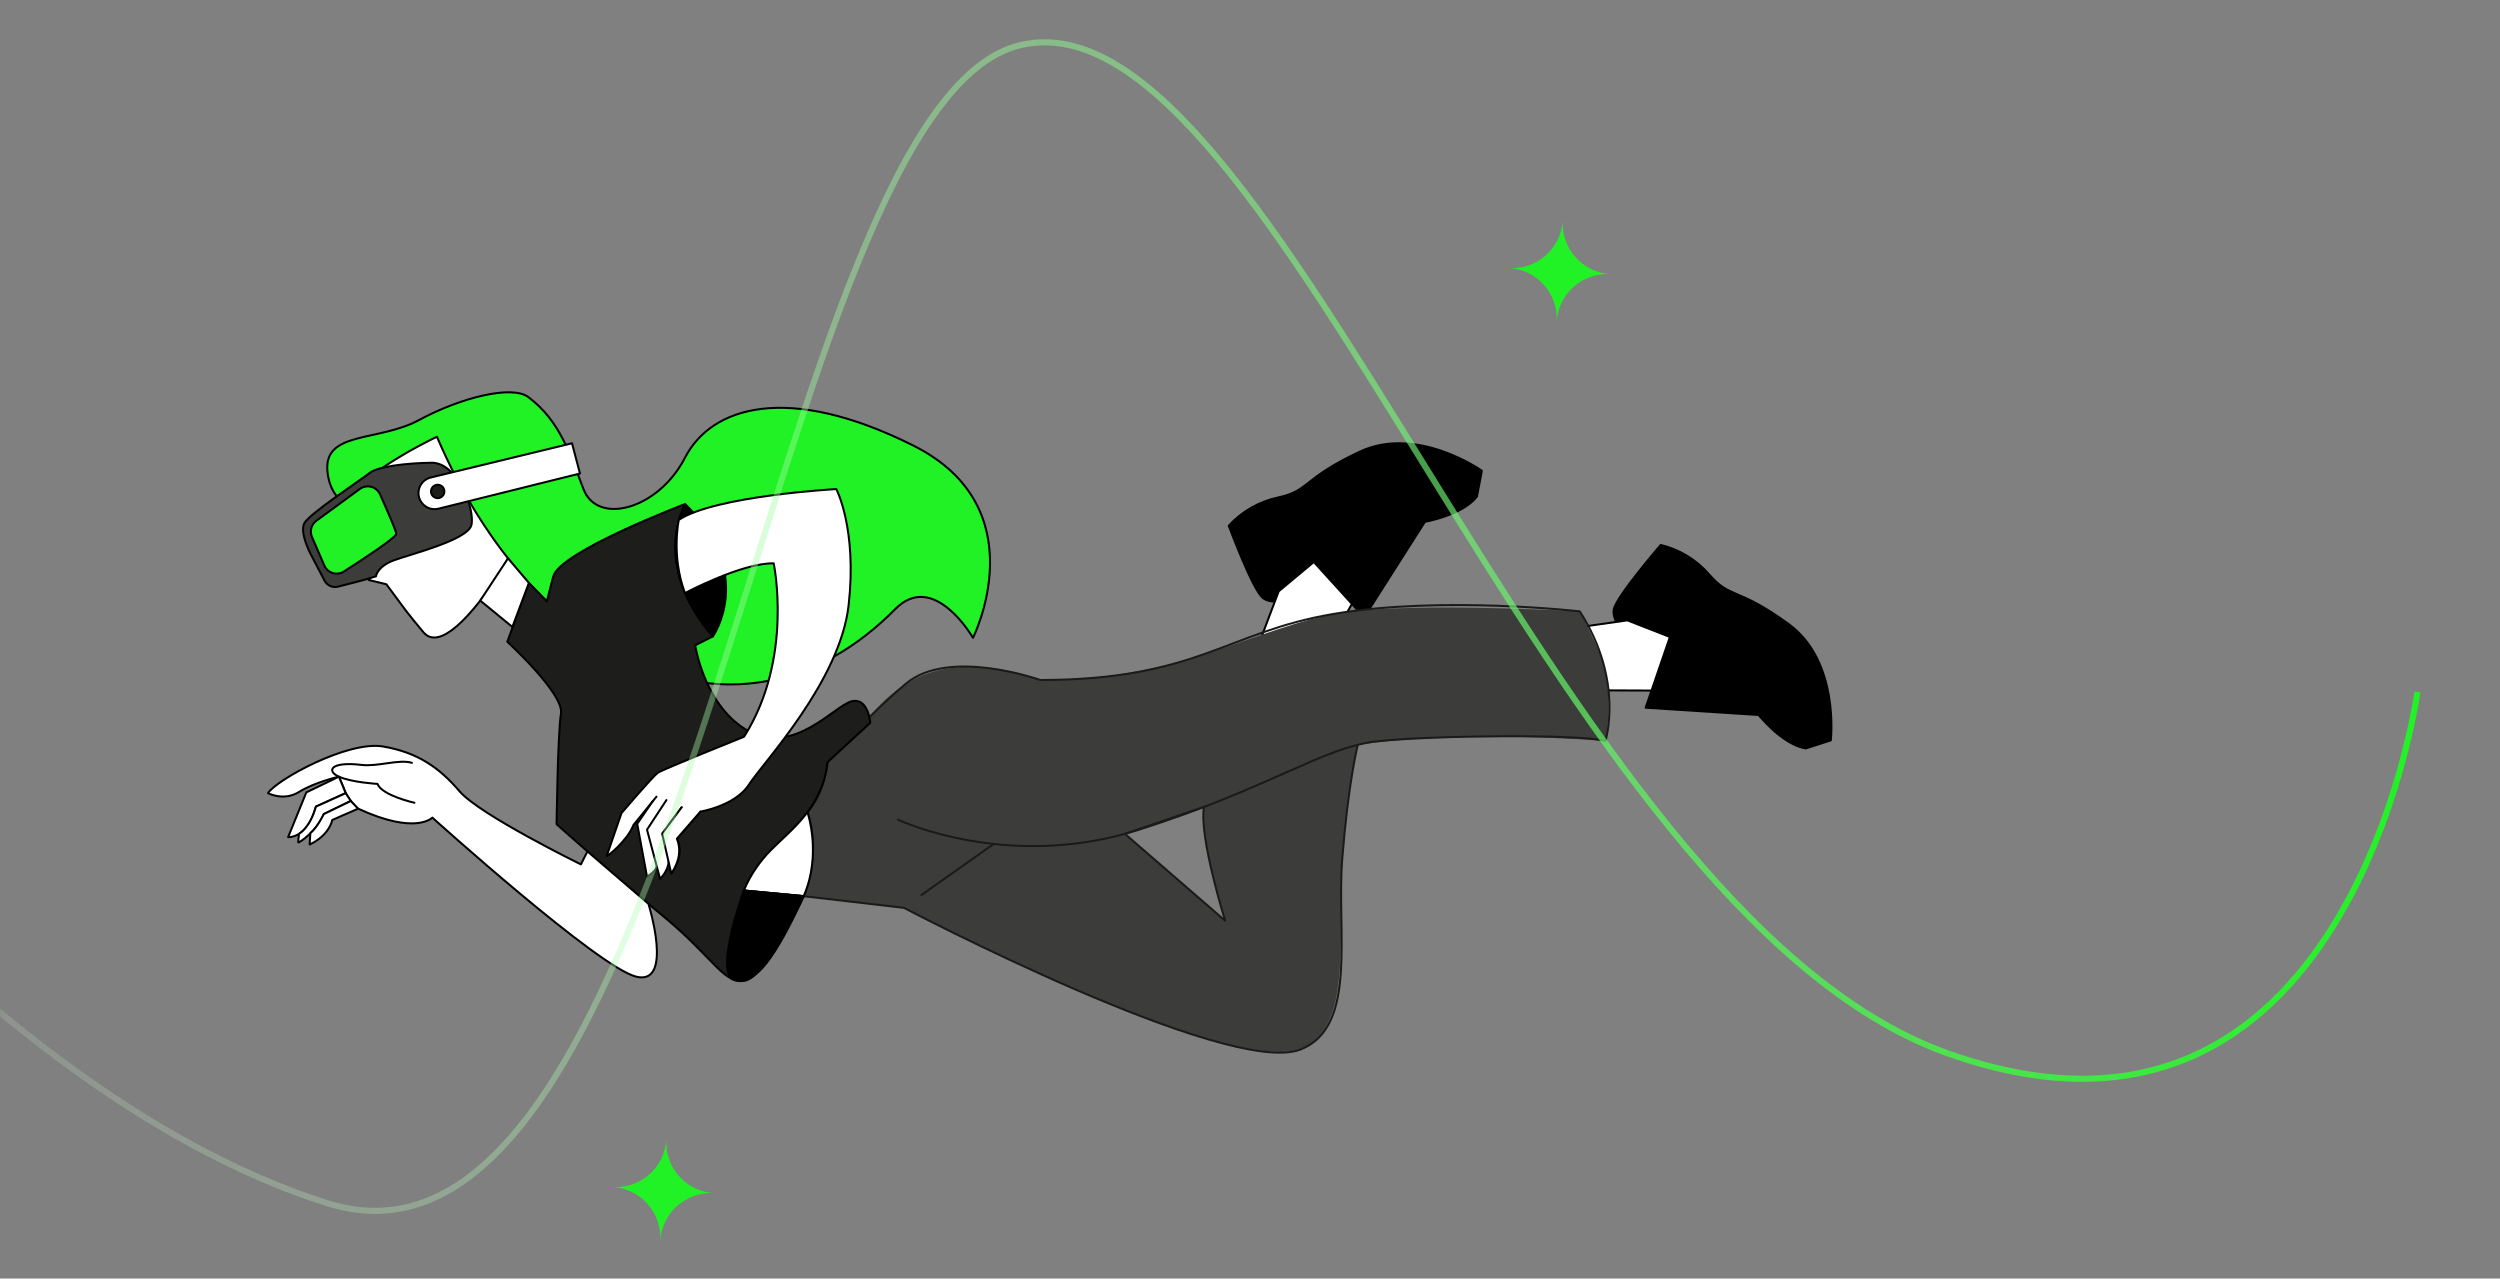 <svg width="1228" height="628" viewBox="0 0 1228 628" fill="none" xmlns="http://www.w3.org/2000/svg">
<rect x="0" y="0" width="1228" height="628" fill="#808080" stroke="none"/>
<mask id="mask0_59_86" style="mask-type:alpha" maskUnits="userSpaceOnUse" x="0" y="0" width="1228" height="628">
<rect width="1228" height="628" fill="#D9D9D9"/>
</mask>
<g mask="url(#mask0_59_86)">
<path d="M820.257 312.895L808.345 347.625L863.831 351.192C863.831 351.192 875.491 365.81 886.996 367.633L899.283 363.663C899.283 363.663 903.793 324.869 878.55 306.508C853.307 288.147 849.992 294.285 839.57 282.22C833.343 275.009 825.016 269.926 815.756 267.684C815.756 267.684 793.668 293.164 792.662 299.505C791.655 305.846 799.973 313.53 801.983 312.103C803.994 310.676 820.257 312.895 820.257 312.895Z" fill="black" stroke="black" stroke-linecap="round" stroke-linejoin="round"/>
<path d="M783.435 339.084L811.236 339.203L820.256 312.894L799.35 304.713L776.514 307.959L783.435 339.084Z" fill="white" stroke="black" stroke-linecap="round" stroke-linejoin="round"/>
<path d="M645.346 276.062L670.042 303.233L699.899 256.324C699.899 256.324 718.319 253.137 725.466 243.93L727.894 231.254C727.894 231.254 696.091 208.622 667.828 221.895C639.564 235.168 643.357 241.041 627.794 244.364C618.472 246.352 610.004 251.203 603.574 258.238C603.574 258.238 615.273 289.871 620.363 293.768C625.453 297.666 636.186 294.109 635.899 291.661C635.613 289.212 645.346 276.062 645.346 276.062Z" fill="black" stroke="black" stroke-linecap="round" stroke-linejoin="round"/>
<path d="M650.558 320.937L664.054 296.637L645.347 276.052L628.106 290.437L619.959 312.009L650.558 320.937Z" fill="white" stroke="black" stroke-linecap="round" stroke-linejoin="round"/>
<path d="M775.978 300.3C775.978 300.3 786.155 318.752 788.305 328.673C792.218 346.666 788.565 363.967 788.565 363.967C712.051 358.383 666.864 365.879 666.864 365.879C666.864 365.879 659.088 404.919 658.754 431.823C658.269 470.637 660.98 499.299 644.157 512.723C614.284 536.557 443.967 445.994 443.967 445.994L394.745 440.278C394.745 440.278 398.681 429.323 399.274 419.908C399.564 415.062 396.585 399.003 396.585 399.003C396.585 399.003 405.697 387.29 406.44 374.448L427.45 355.103L426.991 352.312C432.042 345.865 438.121 340.295 444.984 335.825C473.206 318.175 510.967 334.072 510.967 334.072C575.117 334.161 609.176 312.412 650.916 302.342C681.34 294.974 775.978 300.3 775.978 300.3ZM591.43 396.357L552.548 409.591L601.783 452.253C601.783 452.253 588.765 410.373 591.43 396.357Z" fill="#3C3C3B"/>
<path d="M441.169 402.653C441.169 402.653 494.741 428.148 559.356 407.586C623.971 387.024 649.863 367.06 676.336 364.135C702.81 361.209 776.698 360.482 788.566 363.957C788.566 363.957 798.047 334.571 775.979 300.3C775.979 300.3 708.281 292.555 655.082 301.551C601.882 310.546 588.194 333.904 510.997 334.027C510.997 334.027 466.234 318.005 445.014 335.781C431.169 347.613 418.282 360.521 406.472 374.385C406.472 374.385 405.315 389.21 396.617 398.94C396.617 398.94 404.001 416.507 394.777 440.215L443.999 445.931C443.999 445.931 603.045 529.361 638.785 515.524C667.01 504.579 656.507 457.93 659.279 422.311C662.241 384.3 666.941 365.819 666.941 365.819" stroke="#1A1A1A" stroke-linecap="round" stroke-linejoin="round"/>
<path d="M452.621 439.623L488.105 414.55" stroke="#1A1A1A" stroke-linecap="round" stroke-linejoin="round"/>
<path d="M591.43 396.358C588.747 410.373 601.784 452.245 601.784 452.245L552.549 409.583L591.43 396.358Z" stroke="#1A1A1A" stroke-linecap="round" stroke-linejoin="round"/>
<path d="M394.779 440.189L365.369 437.403L367.246 410.711L386.779 397.872L396.618 398.914C396.618 398.914 403.767 419.635 394.779 440.189Z" fill="white" stroke="black" stroke-linecap="round" stroke-linejoin="round"/>
<path d="M167.951 241.975C167.951 241.975 189.62 210.87 218.378 209.021C247.135 207.172 262.433 255.269 246.702 279.665C230.971 304.061 215.608 319.554 208.004 310.578C200.399 301.601 196.341 295.859 196.341 295.859L189.807 287.002L181.119 284.888L186.806 276.229L167.951 241.975Z" fill="white" stroke="black" stroke-linecap="round" stroke-linejoin="round"/>
<path d="M214.63 214.544C214.63 214.544 183.424 228.949 168.333 246.355C168.333 246.355 162.013 242.854 160.863 231.768C158.759 211.553 185.742 217.187 205.866 206.309C225.991 195.431 251.409 188.905 259.55 195.077C275.1 206.878 279.67 222.369 286.625 240.324C293.58 258.279 323.393 250.202 336.434 224.889C349.475 199.577 386.983 188.056 448.502 218.798C510.022 249.541 477.93 313.282 477.93 313.282C477.93 313.282 458.744 279.948 439.748 299.174C364.085 375.713 262.502 326.779 214.63 214.544Z" fill="#21F225" stroke="black" stroke-linecap="round" stroke-linejoin="round"/>
<path d="M152.559 272.102L159.426 285.216C160.034 286.377 161.015 287.3 162.211 287.836C163.407 288.373 164.748 288.491 166.019 288.172C170.928 286.956 178.889 284.91 184.653 283.109C184.653 283.109 185.247 278.272 193.461 275.237C201.675 272.202 229.548 265.298 231.523 258.01C233.498 250.723 224.904 227.079 211.913 227.294C198.921 227.51 185.418 229.205 181.603 232.293C177.789 235.38 151.911 252.342 149.485 257.005C147.059 261.668 152.559 272.102 152.559 272.102Z" fill="#3C3C3B" stroke="black" stroke-linecap="round" stroke-linejoin="round"/>
<path d="M159.31 277.767L153.252 263.743C152.655 262.37 152.543 260.834 152.936 259.389C153.33 257.944 154.204 256.676 155.414 255.795L176.744 240.19C177.537 239.61 178.45 239.214 179.417 239.031C180.383 238.849 181.378 238.884 182.329 239.136C183.279 239.387 184.162 239.847 184.912 240.483C185.662 241.119 186.26 241.915 186.663 242.812C189.97 250.195 194.547 260.638 194.648 262.183C194.757 263.902 178.408 274.638 168.944 280.703C168.138 281.221 167.229 281.558 166.28 281.69C165.33 281.822 164.364 281.745 163.447 281.466C162.53 281.187 161.685 280.711 160.971 280.072C160.257 279.434 159.69 278.647 159.31 277.767Z" fill="#21F225" stroke="black" stroke-linecap="round" stroke-linejoin="round"/>
<path d="M284.879 232.593L215.348 249.875C213.388 250.359 211.317 250.075 209.559 249.081C207.802 248.086 206.491 246.457 205.896 244.528C205.582 243.499 205.481 242.417 205.6 241.348C205.719 240.279 206.055 239.245 206.588 238.311C207.122 237.377 207.84 236.561 208.7 235.915C209.56 235.269 210.543 234.805 211.588 234.552L280.962 217.74L284.879 232.593Z" fill="white" stroke="black" stroke-linecap="round" stroke-linejoin="round"/>
<path d="M214.793 244.674C212.984 244.566 211.605 243.011 211.713 241.201C211.822 239.392 213.377 238.013 215.186 238.121C216.996 238.23 218.375 239.785 218.267 241.594C218.158 243.404 216.603 244.783 214.793 244.674Z" fill="#1D1D1B" stroke="black" stroke-linecap="round" stroke-linejoin="round"/>
<path d="M259.779 286.335L249.194 315.231C249.194 315.231 277.136 340.81 275.552 350.469C273.969 360.129 273.396 404.851 273.396 404.851C273.396 404.851 302.449 430.791 326.426 450.587C350.404 470.383 356.062 484.309 366.385 481.593C376.707 478.878 394.779 440.188 394.779 440.188L365.369 437.402C368.507 429.935 373.069 423.151 378.8 417.427C388.508 407.592 404.211 396.421 406.463 374.385L427.473 355.04C427.473 355.04 426.49 342.408 418.278 344.485C410.066 346.563 390.134 370.974 368.179 359.378C346.224 347.781 341.476 316.989 341.476 316.989L350.177 312.592C350.177 312.592 320.538 280.759 336.53 247.572C336.53 247.572 274.884 270.993 271.759 283.176L268.586 295.374L259.779 286.335Z" fill="#1D1D1B" stroke="black" stroke-linecap="round" stroke-linejoin="round"/>
<path d="M350.187 312.593C350.187 312.593 371.552 281.958 336.539 247.573C336.539 247.573 319.108 277.283 350.187 312.593Z" fill="black" stroke="black" stroke-linecap="round" stroke-linejoin="round"/>
<path d="M168.644 386.631C170.521 392.796 175.894 397.199 175.894 397.199C204.213 410.337 212.373 401.615 212.373 401.615C212.373 401.615 294.126 475.399 312.591 479.768C331.055 484.136 318.514 443.969 318.514 443.969L288.547 418.223L285.328 424.588C285.328 424.588 235.622 400.228 225.765 388.722C215.909 377.215 205.34 369.59 188.07 366.666C170.799 363.742 135.695 383.108 131.658 389.59C131.658 389.59 139.304 393.733 146.893 388.993C154.481 384.253 166.473 381.5 166.473 381.5L168.644 386.631Z" fill="white" stroke="black" stroke-linecap="round" stroke-linejoin="round"/>
<path d="M203.555 394.307C203.555 394.307 187.726 390.834 185.402 385.048C185.402 385.048 172.797 384.348 166.465 381.499C160.133 378.651 162.433 373.935 177.479 375.712C185.709 376.703 195.967 372.759 202.326 374.706" fill="white"/>
<path d="M203.555 394.307C203.555 394.307 187.726 390.834 185.402 385.048C185.402 385.048 172.797 384.348 166.465 381.499C160.133 378.651 162.433 373.935 177.479 375.712C185.709 376.703 195.967 372.759 202.326 374.706" stroke="black" stroke-linecap="round" stroke-linejoin="round"/>
<path d="M166.465 381.5L150.463 389.217L141.528 411.184C141.528 411.184 150.835 412.193 155.175 396.196L169.794 389.575L166.465 381.5Z" fill="white" stroke="black" stroke-linecap="round" stroke-linejoin="round"/>
<path d="M172.327 393.429L159.045 399.873C156.103 407.756 146.53 414.56 146.471 413.709C146.54 412.313 146.691 410.923 146.923 409.545C146.923 409.545 152.226 406.823 155.174 396.223L169.793 389.602L172.327 393.429Z" fill="white" stroke="black" stroke-linecap="round" stroke-linejoin="round"/>
<path d="M152.434 409.314L152.104 414.821C152.104 414.821 161.075 411.149 163.236 402.758L175.873 397.234L172.305 393.447L159.023 399.89C159.023 399.89 156.145 406.11 152.434 409.314Z" fill="white" stroke="black" stroke-linecap="round" stroke-linejoin="round"/>
<path d="M235.899 295.017L251.684 307.957L259.779 286.327L249.533 274.254L235.899 295.017Z" fill="white" stroke="black" stroke-linecap="round" stroke-linejoin="round"/>
<path d="M322.444 391.332L311.126 405.262C308.295 412.848 297.705 421.387 298.051 420.385L305.269 399.412C305.269 399.412 320.735 381.272 323.11 379.609C325.485 377.946 365.475 361.886 365.475 361.886C389.946 323.396 380.034 276.718 380.034 276.718C364.598 276.382 336.456 291.32 336.456 291.32C329.569 272.991 333.436 255.363 333.436 255.363C351.222 243.534 410.795 240.235 410.795 240.235C410.795 240.235 421.066 259.734 416.855 297.238C412.643 334.742 374.628 374.842 367.91 385.345C361.191 395.848 344.084 398.654 344.084 398.654L332.54 411.889C336.615 420.736 329.758 428.947 329.758 428.947L325.293 409.4L334.871 396.535L326.225 408.148L312.587 403.47L322.444 391.332Z" fill="white" stroke="black" stroke-linecap="round" stroke-linejoin="round"/>
<path d="M320.557 393.652L312.998 404.648L317.793 430.515C317.793 430.515 321.836 428.381 322.481 425.914" fill="white"/>
<path d="M320.557 393.652L312.998 404.648L317.793 430.515C317.793 430.515 321.836 428.381 322.481 425.914" stroke="black" stroke-linecap="round" stroke-linejoin="round"/>
<path d="M327.347 392.999L317.808 407.533L324.225 431.692C324.225 431.692 328.291 427.791 328.414 423.275" fill="white"/>
<path d="M327.347 392.999L317.808 407.533L324.225 431.692C324.225 431.692 328.291 427.791 328.414 423.275" stroke="black" stroke-linecap="round" stroke-linejoin="round"/>
<path d="M334.813 396.598L325.235 409.462L329.7 429.009C329.7 429.009 336.185 421.025 332.483 411.951L343.998 398.715" fill="white"/>
<path d="M334.813 396.598L325.235 409.462L329.7 429.009C329.7 429.009 336.185 421.025 332.483 411.951L343.998 398.715" stroke="black" stroke-linecap="round" stroke-linejoin="round"/>
<path d="M365.367 437.43C365.367 437.43 350.542 478.359 360.742 481.366C370.943 484.372 380.906 470.306 394.777 440.216L365.367 437.43Z" fill="black" stroke="black" stroke-linecap="round" stroke-linejoin="round"/>
<path d="M1187.43 339.955C1187.43 339.955 1153.85 587.562 956.642 517.364C759.433 447.165 627.237 -6.24 501.678 22.06C376.119 50.361 340.222 648.118 160.48 590.923C-19.262 533.728 -168.45 311.442 -201.061 294.444" stroke="url(#paint0_linear_59_86)" stroke-width="3" stroke-miterlimit="10"/>
<path d="M767.625 108.3C767.429 111.565 767.878 114.836 768.947 117.927C770.016 121.018 771.683 123.868 773.853 126.315C776.024 128.762 778.655 130.756 781.597 132.186C784.538 133.615 787.733 134.451 790.998 134.646C784.405 134.25 777.925 136.489 772.983 140.871C768.041 145.252 765.041 151.416 764.643 158.009C764.84 154.745 764.393 151.475 763.325 148.385C762.258 145.295 760.593 142.445 758.424 139.999C756.255 137.552 753.625 135.557 750.685 134.127C747.745 132.697 744.552 131.86 741.289 131.664C744.552 131.86 747.822 131.411 750.912 130.343C754.002 129.274 756.851 127.608 759.297 125.438C761.743 123.268 763.737 120.638 765.166 117.698C766.595 114.757 767.43 111.564 767.625 108.3Z" fill="#21F225"/>
<path d="M327.314 559.711C327.117 562.975 327.565 566.246 328.633 569.337C329.701 572.427 331.367 575.278 333.537 577.724C335.707 580.171 338.337 582.166 341.278 583.595C344.22 585.025 347.413 585.861 350.678 586.055C344.088 585.66 337.61 587.898 332.67 592.278C327.73 596.658 324.731 602.82 324.334 609.41C324.529 606.146 324.08 602.876 323.012 599.786C321.943 596.697 320.277 593.847 318.107 591.402C315.937 588.956 313.307 586.962 310.367 585.533C307.426 584.104 304.233 583.269 300.969 583.074C304.234 583.271 307.504 582.823 310.595 581.755C313.686 580.687 316.536 579.021 318.983 576.851C321.43 574.682 323.425 572.051 324.854 569.11C326.284 566.169 327.12 562.975 327.314 559.711Z" fill="#21F225"/>
</g>
<defs>
<linearGradient id="paint0_linear_59_86" x1="-200.458" y1="274.87" x2="1187.72" y2="358.128" gradientUnits="userSpaceOnUse">
<stop stop-color="white" stop-opacity="0"/>
<stop offset="1" stop-color="#21F225"/>
</linearGradient>
</defs>
</svg>
